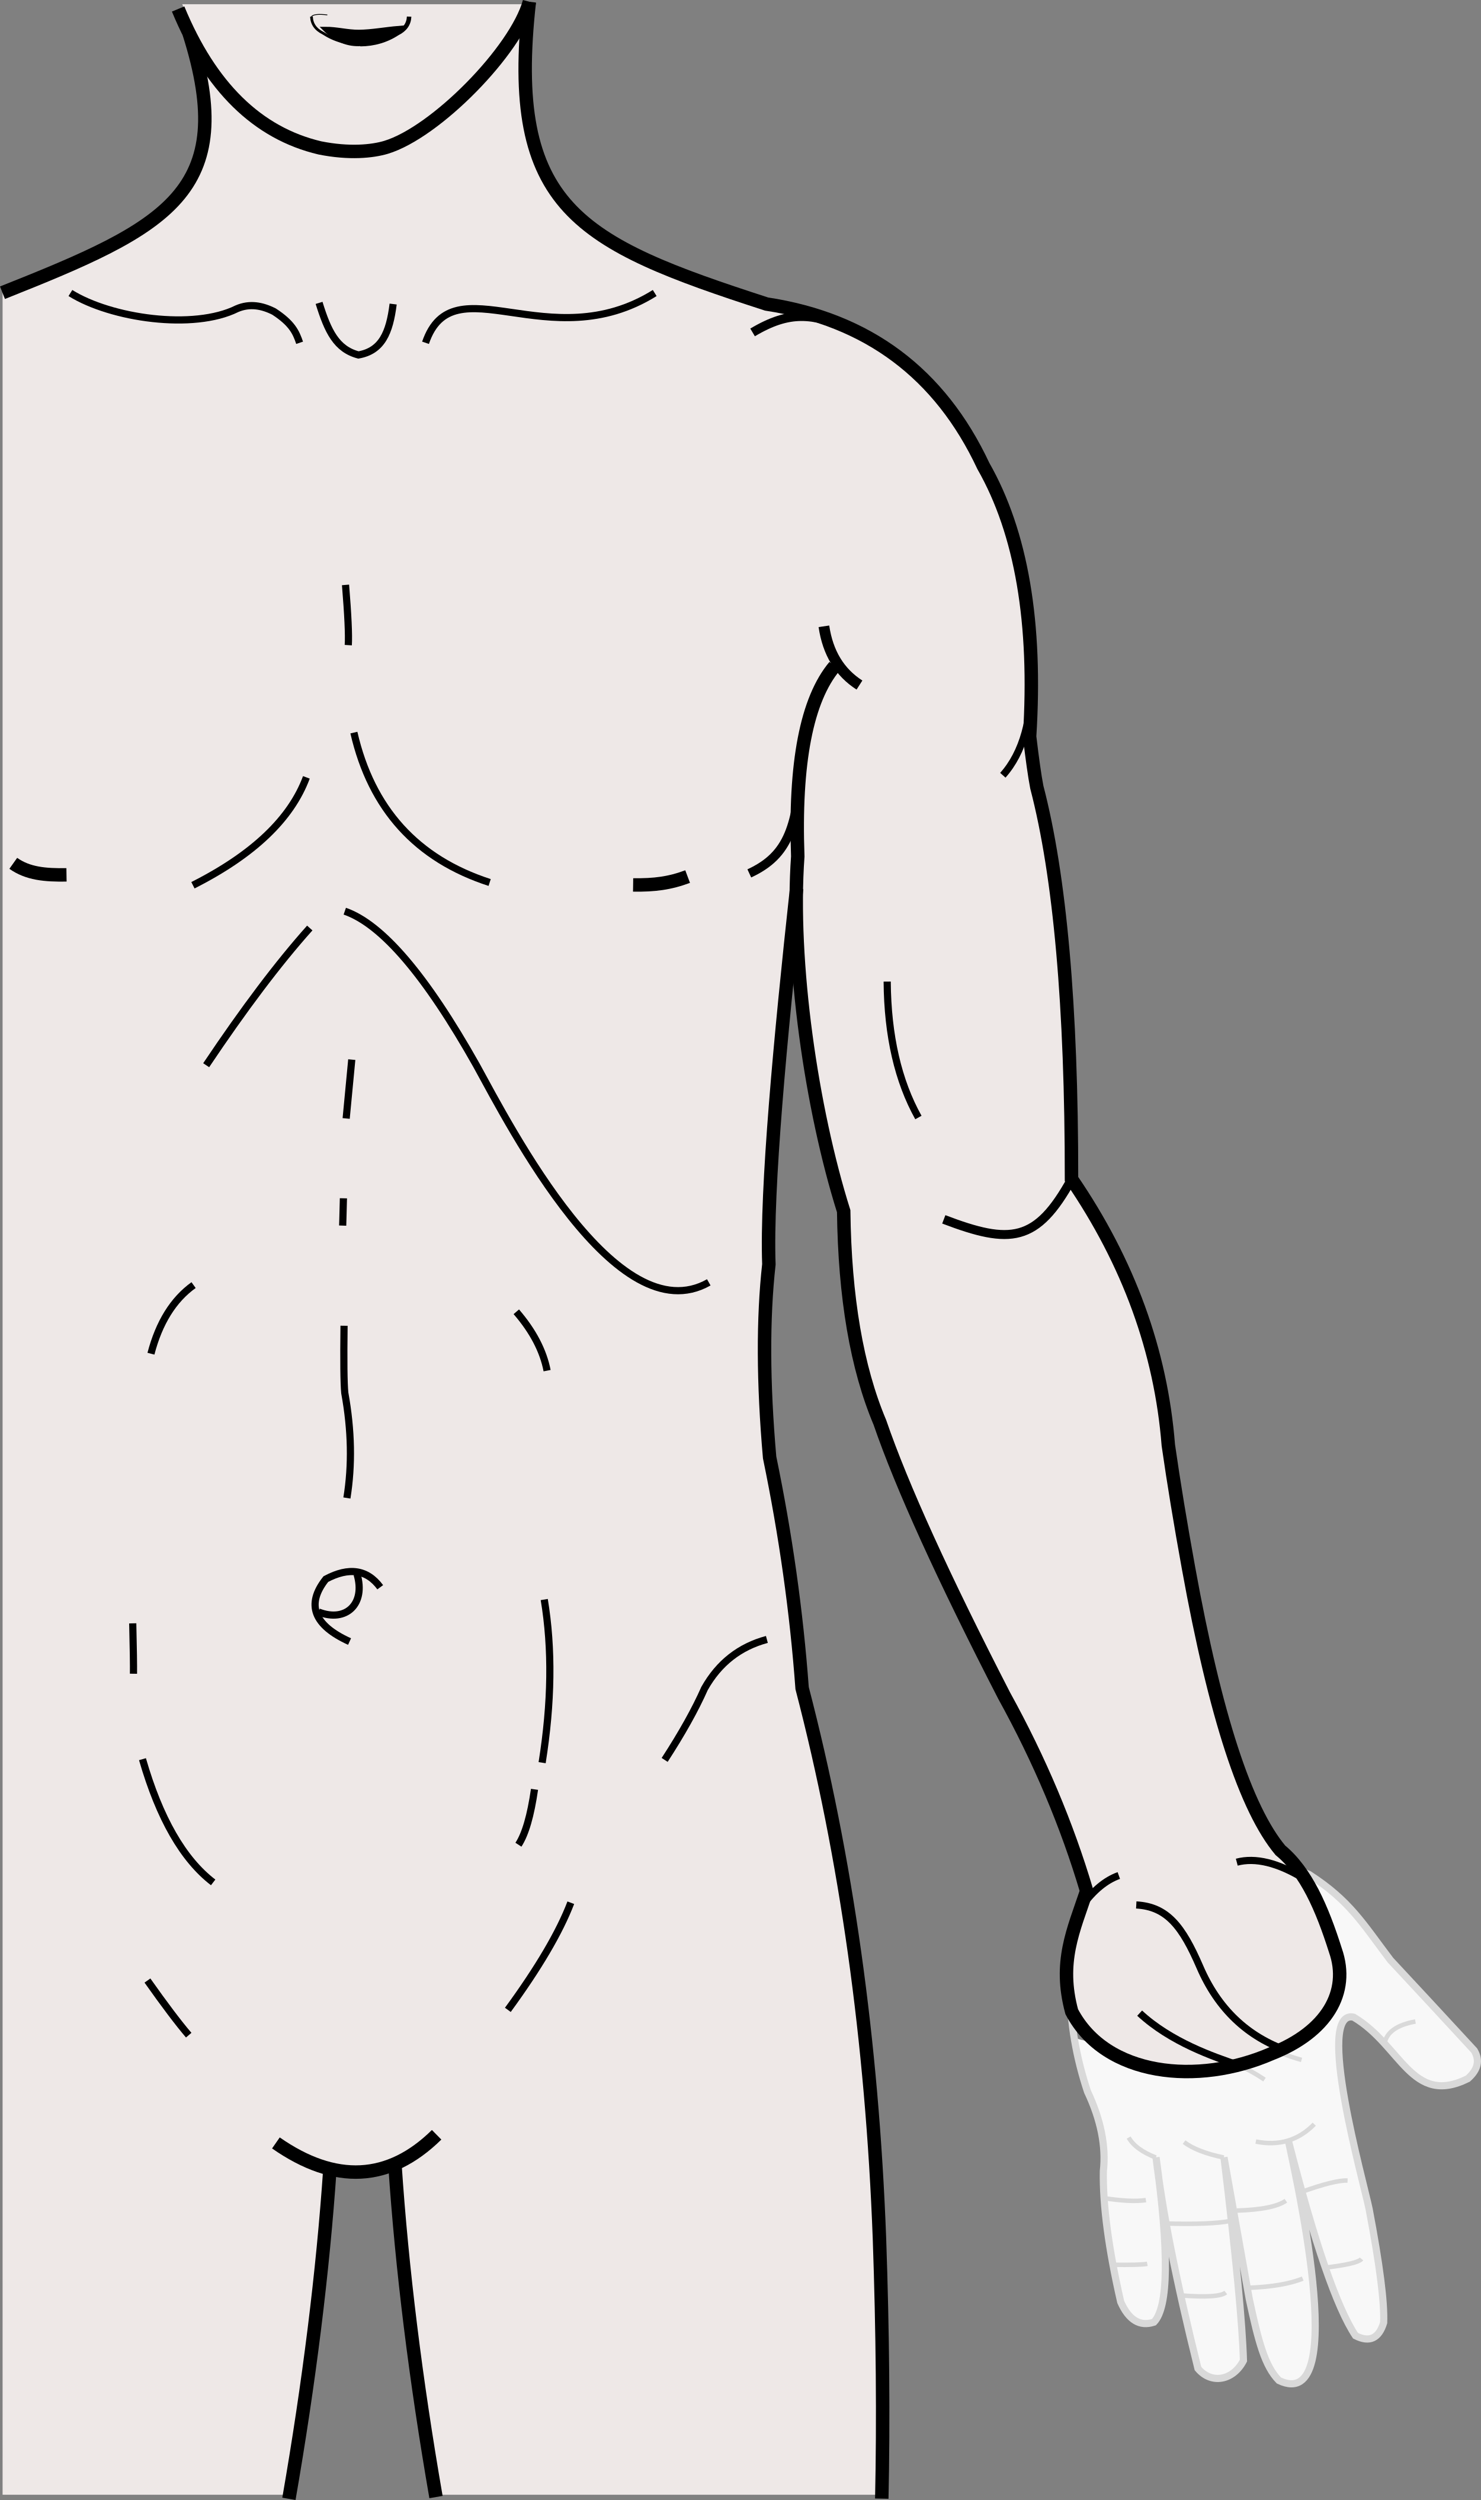 <?xml version="1.0" encoding="UTF-8" standalone="no"?>
<svg
   xmlns:dc="http://purl.org/dc/elements/1.1/"
   xmlns:cc="http://creativecommons.org/ns#"
   xmlns:rdf="http://www.w3.org/1999/02/22-rdf-syntax-ns#"
   xmlns:svg="http://www.w3.org/2000/svg"
   xmlns="http://www.w3.org/2000/svg"
   xmlns:sodipodi="http://sodipodi.sourceforge.net/DTD/sodipodi-0.dtd"
   xmlns:inkscape="http://www.inkscape.org/namespaces/inkscape"
   xml:space="preserve"
   width="139.964mm"
   height="236.148mm"
   version="1.1"
   style="clip-rule:evenodd;fill-rule:evenodd;image-rendering:optimizeQuality;shape-rendering:geometricPrecision;text-rendering:geometricPrecision"
   viewBox="0 0 13996.378 23614.818"
   id="svg136"
   sodipodi:docname="7.svg"
   inkscape:version="1.0.2 (e86c870879, 2021-01-15)"><rect x="0" y="0" width="13996.378" height="23614.818" fill="#808080" stroke="none"/><sodipodi:namedview
   pagecolor="#ffffff"
   bordercolor="#666666"
   borderopacity="1"
   objecttolerance="10"
   gridtolerance="10"
   guidetolerance="10"
   inkscape:pageopacity="0"
   inkscape:pageshadow="2"
   inkscape:window-width="797"
   inkscape:window-height="480"
   id="namedview138"
   showgrid="false"
   inkscape:zoom="0.85830833"
   inkscape:cx="255.32346"
   inkscape:cy="452.78568"
   inkscape:window-x="23"
   inkscape:window-y="15"
   inkscape:window-maximized="0"
   inkscape:current-layer="svg136" />
 <defs
   id="defs4">
  <style
   type="text/css"
   id="style2">
   <![CDATA[
    .str8 {stroke:black;stroke-width:7.62}
    .str6 {stroke:black;stroke-width:25.4}
    .str7 {stroke:black;stroke-width:42.33}
    .str0 {stroke:#D9D9D9;stroke-width:42.33}
    .str4 {stroke:black;stroke-width:67.73}
    .str1 {stroke:#D9D9D9;stroke-width:67.73}
    .str3 {stroke:black;stroke-width:84.67}
    .str5 {stroke:black;stroke-width:101.6}
    .str2 {stroke:black;stroke-width:127}
    .fil1 {fill:none}
    .fil3 {fill:black}
    .fil2 {fill:#EEE8E7}
    .fil0 {fill:#F8F8F8}
   ]]>
  </style>
 </defs>
 <g
   id="Слой_x0020_1"
   transform="translate(-744.567,-520.046)">
  <path
   class="fil0"
   d="m 10879,19765 c 895,252 1636,180 2224,-216 166,-194 230,-463 191,-806 -7,-192 -115,-392 -324,-602 43,32 86,56 130,72 387,250 506,462 769,810 242,259 506,544 792,854 55,93 35,182 -61,266 -532,263 -627,-314 -1079,-581 -368,-78 95,1558 147,1814 99,522 145,880 137,1073 -45,149 -134,190 -266,123 -177,-267 -389,-881 -635,-1845 38,196 605,2598 -89,2268 -133,-137 -193,-363 -280,-769 -159,-893 -239,-1339 -239,-1339 112,928 174,1568 184,1920 -85,183 -308,209 -379,84 -229,-403 -430,-1849 -448,-2004 124,896 117,1415 -20,1558 -134,44 -238,-20 -314,-191 -115,-503 -170,-915 -164,-1237 26,-234 -24,-485 -150,-751 -56,-168 -97,-335 -124,-501 z"
   id="path7" />
  <path
   class="fil1 str0"
   d="m 13079,18210 c -263,-106 -482,-136 -657,-90"
   id="path9" />
  <path
   class="fil1 str0"
   d="m 10963,18529 c 106,-144 221,-239 344,-283"
   id="path11" />
  <path
   class="fil1 str0"
   d="m 13045,19978 c -527,-148 -835,-456 -924,-924"
   id="path13" />
  <path
   class="fil1 str0"
   d="m 12695,20164 c -367,-248 -780,-316 -1240,-202"
   id="path15" />
  <path
   class="fil1 str0"
   d="m 13165,20585 c -150,153 -334,208 -552,164"
   id="path17" />
  <path
   class="fil1 str0"
   d="m 12310,20900 c -172,-36 -296,-85 -375,-146"
   id="path19" />
  <path
   class="fil1 str0"
   d="m 11668,20900 c -128,-50 -214,-113 -257,-189"
   id="path21" />
  <path
   class="fil1 str1"
   d="m 11968,15343 c 324,1786 701,2714 1148,2883 387,250 506,462 769,809 242,259 506,544 792,854 55,93 35,182 -61,266 -532,263 -627,-314 -1079,-581 -368,-78 95,1558 147,1814 99,522 145,879 137,1072 -45,149 -134,190 -266,123 -177,-266 -389,-881 -635,-1844 38,196 605,2598 -89,2267 -133,-137 -193,-363 -280,-769 -159,-893 -239,-1339 -239,-1339 112,928 174,1568 184,1920 -96,187 -302,228 -430,75 -207,-834 -339,-1499 -396,-1995 124,896 117,1415 -20,1557 -133,44 -238,-20 -314,-191 -115,-503 -170,-915 -164,-1236 26,-234 -24,-485 -150,-751 -214,-646 -219,-1275 -14,-1885 -185,-624 -445,-1239 -779,-1844"
   id="path23" />
  <path
   class="fil2"
   d="M 769,24086 V 3285 c 516,-204 1060,-492 1632,-867 258,-128 341,-609 248,-1443 -60,-108 -130,-290 -182,-415 h 3334 c -218,1948 461,2278 2242,2855 956,145 1639,655 2049,1530 360,631 505,1483 437,2555 25,210 47,369 68,478 219,839 329,2073 328,3702 540,789 845,1627 915,2514 51,356 115,743 191,1161 254,1401 541,2274 868,2666 243,200 394,547 520,945 139,396 -84,772 -605,976 -695,302 -1566,215 -1887,-397 -127,-469 16,-767 141,-1140 -185,-624 -445,-1239 -779,-1844 -575,-1117 -967,-1977 -1175,-2582 -218,-516 -332,-1181 -342,-1995 -304,-964 -506,-2352 -434,-3351 -154,1410 -303,3150 -276,3853 -57,510 -55,1118 7,1824 151,730 254,1456 307,2179 418,1603 661,3336 731,5198 30,867 38,1667 24,2398 H 4909 c -188,-1090 -314,-2122 -380,-3096 -218,63 -303,82 -615,40 -66,964 -192,1978 -377,3056 H 767 Z"
   id="path25" />
  <path
   class="fil1 str2"
   d="m 8273,8912 c -154,1410 -288,2848 -262,3551 -57,510 -55,1118 7,1824 151,730 254,1456 307,2179 418,1603 661,3336 731,5198 31,891 38,1710 22,2458"
   id="path27" />
  <path
   class="fil1 str2"
   d="m 3352,20762 c 561,391 1068,366 1519,-77"
   id="path29" />
  <path
   class="fil1 str2"
   d="m 3863,21000 c -67,982 -197,2024 -388,3124"
   id="path31" />
  <path
   class="fil1 str2"
   d="m 4477,20967 c 66,987 196,2034 388,3140"
   id="path33" />
  <path
   class="fil1 str3"
   d="m 10872,11658 c -331,600 -578,620 -1208,380"
   id="path35" />
  <path
   class="fil1 str4"
   d="m 9424,11076 c -192,-344 -291,-772 -295,-1284"
   id="path37" />
  <path
   class="fil1 str5"
   d="M 8867,6991 C 8680,6871 8568,6687 8531,6436"
   id="path39" />
  <path
   class="fil1 str3"
   d="m 7826,8770 c 374,-173 455,-446 495,-1090"
   id="path41" />
  <path
   class="fil1 str4"
   d="m 10492,6876 c 10,431 -80,754 -270,967"
   id="path43" />
  <path
   class="fil1 str2"
   d="m 870,8675 c 138,98 301,112 503,109"
   id="path45" />
  <path
   class="fil1 str2"
   d="m 7243,8800 c -168,63 -313,82 -515,79"
   id="path47" />
  <path
   class="fil1 str4"
   d="m 1410,3288 c 385,240 1164,352 1574,148 122,-52 239,-29 350,27 169,110 208,194 242,295"
   id="path49" />
  <path
   class="fil1 str4"
   d="M 6932,3288 C 5932,3911 5027,2995 4766,3758"
   id="path51" />
  <path
   class="fil1 str4"
   d="m 3760,3381 c 83,268 164,437 372,492 220,-39 294,-208 328,-481"
   id="path53" />
  <path
   class="fil1 str4"
   d="m 10974,18519 c 106,-144 221,-239 344,-283"
   id="path55" />
  <path
   class="fil1 str4"
   d="m 4048,16026 c -339,-154 -413,-351 -224,-590 218,-116 390,-91 514,77"
   id="path57" />
  <path
   class="fil1 str4"
   d="m 3755,15747 c 260,102 447,-76 364,-357"
   id="path59" />
  <path
   class="fil1 str6"
   d="m 3688,677 c 3,69 39,121 109,156 104,68 222,103 352,104"
   id="path61" />
  <path
   class="fil1 str7"
   d="m 4611,677 c -3,69 -39,121 -109,156 -104,68 -222,103 -352,104"
   id="path63" />
  <path
   class="fil3 str7"
   d="m 4510,786 c -272,196 -503,199 -694,8 109,-1 212,29 321,28 122,-1 251,-26 373,-36 z"
   id="path65" />
  <path
   class="fil1 str2"
   d="m 2428,605 c 304,736 750,1173 1339,1312 279,56 498,33 625,-5 469,-141 1228,-913 1356,-1375"
   id="path67" />
  <path
   class="fil1 str2"
   d="m 5747,537 c -218,1948 461,2278 2242,2855 956,145 1639,655 2049,1530 360,631 505,1483 437,2555 25,210 47,369 68,478 219,839 329,2073 328,3702 540,789 845,1627 915,2514 51,356 115,743 191,1161 254,1401 541,2274 868,2666 243,200 394,547 520,945 139,396 -84,772 -605,976 -695,302 -1566,215 -1887,-397 -127,-469 16,-767 141,-1140 -185,-624 -445,-1239 -779,-1844 -575,-1117 -967,-1977 -1175,-2582 -218,-516 -332,-1181 -342,-1995 -304,-964 -506,-2352 -434,-3351 -32,-883 84,-1482 348,-1797"
   id="path69" />
  <path
   class="fil1 str2"
   d="M 2532,836 C 3006,2334 2327,2666 768,3285"
   id="path71" />
  <path
   class="fil1 str4"
   d="m 13079,18272 c -257,-159 -472,-208 -646,-162"
   id="path73" />
  <path
   class="fil1 str8"
   d="m 3688,677 c 17,-21 67,-26 150,-16"
   id="path75" />
  <path
   class="fil1 str4"
   d="m 2138,19228 c 164,232 294,404 390,516"
   id="path77" />
  <path
   class="fil1 str4"
   d="m 5544,19505 c 291,-398 489,-735 595,-1012"
   id="path79" />
  <path
   class="fil1 str4"
   d="m 2091,17137 c 161,558 384,946 668,1164"
   id="path81" />
  <path
   class="fil1 str4"
   d="m 5796,17422 c -36,248 -86,422 -152,523"
   id="path83" />
  <path
   class="fil1 str4"
   d="m 7026,17144 c 163,-251 289,-476 377,-675 135,-240 332,-394 589,-463"
   id="path85" />
  <path
   class="fil1 str4"
   d="m 5888,15629 c 77,463 70,977 -20,1541"
   id="path87" />
  <path
   class="fil1 str4"
   d="m 1999,15854 c 6,243 8,401 7,476"
   id="path89" />
  <path
   class="fil1 str4"
   d="m 3996,13043 c -4,331 -2,542 7,635 64,352 70,683 20,992"
   id="path91" />
  <path
   class="fil1 str4"
   d="m 5624,12911 c 157,182 254,367 291,556"
   id="path93" />
  <path
   class="fil1 str4"
   d="m 2171,13307 c 77,-294 211,-510 403,-648"
   id="path95" />
  <path
   class="fil1 str4"
   d="m 3990,11839 c -4,172 -7,258 -7,258"
   id="path97" />
  <path
   class="fil1 str4"
   d="m 2693,10582 c 356,-531 682,-964 979,-1296"
   id="path99" />
  <path
   class="fil1 str4"
   d="m 4003,9127 c 353,122 767,608 1244,1455 323,588 1327,2544 2196,2051"
   id="path101" />
  <path
   class="fil1 str4"
   d="m 4069,10529 c -35,370 -53,556 -53,556"
   id="path103" />
  <path
   class="fil1 str4"
   d="m 4089,7440 c 166,722 594,1193 1283,1416"
   id="path105" />
  <path
   class="fil1 str4"
   d="m 2568,8882 c 570,-288 927,-628 1072,-1019"
   id="path107" />
  <path
   class="fil1 str4"
   d="m 4010,6045 c 23,282 32,472 26,569"
   id="path109" />
  <path
   class="fil1 str4"
   d="m 11483,18514 c 293,16 436,204 601,585 171,397 449,661 833,794"
   id="path111" />
  <path
   class="fil1 str4"
   d="m 11515,19536 c 294,273 699,412 932,491"
   id="path113" />
  <path
   class="fil1 str0"
   d="m 13047,21224 c 207,-74 351,-110 433,-107"
   id="path115" />
  <path
   class="fil1 str0"
   d="m 13267,21940 c 204,-24 319,-51 345,-82"
   id="path117" />
  <path
   class="fil1 str0"
   d="m 12434,21401 c 230,-7 384,-38 463,-93"
   id="path119" />
  <path
   class="fil1 str0"
   d="m 12530,22131 c 230,-8 406,-38 526,-88"
   id="path121" />
  <path
   class="fil1 str0"
   d="m 11763,21523 c 281,8 482,0 603,-23"
   id="path123" />
  <path
   class="fil1 str0"
   d="m 11901,22202 c 240,19 382,10 428,-27"
   id="path125" />
  <path
   class="fil1 str0"
   d="m 11175,21283 c 173,27 306,33 399,19"
   id="path127" />
  <path
   class="fil1 str0"
   d="m 11259,21913 c 171,2 280,0 328,-9"
   id="path129" />
  <path
   class="fil1 str3"
   d="m 8759,3613 c -335,-125 -544,-166 -902,47"
   id="path131" />
  <path
   class="fil1 str0"
   d="m 13829,19825 c 18,-108 116,-178 292,-210"
   id="path133" />
 </g>
</svg>
